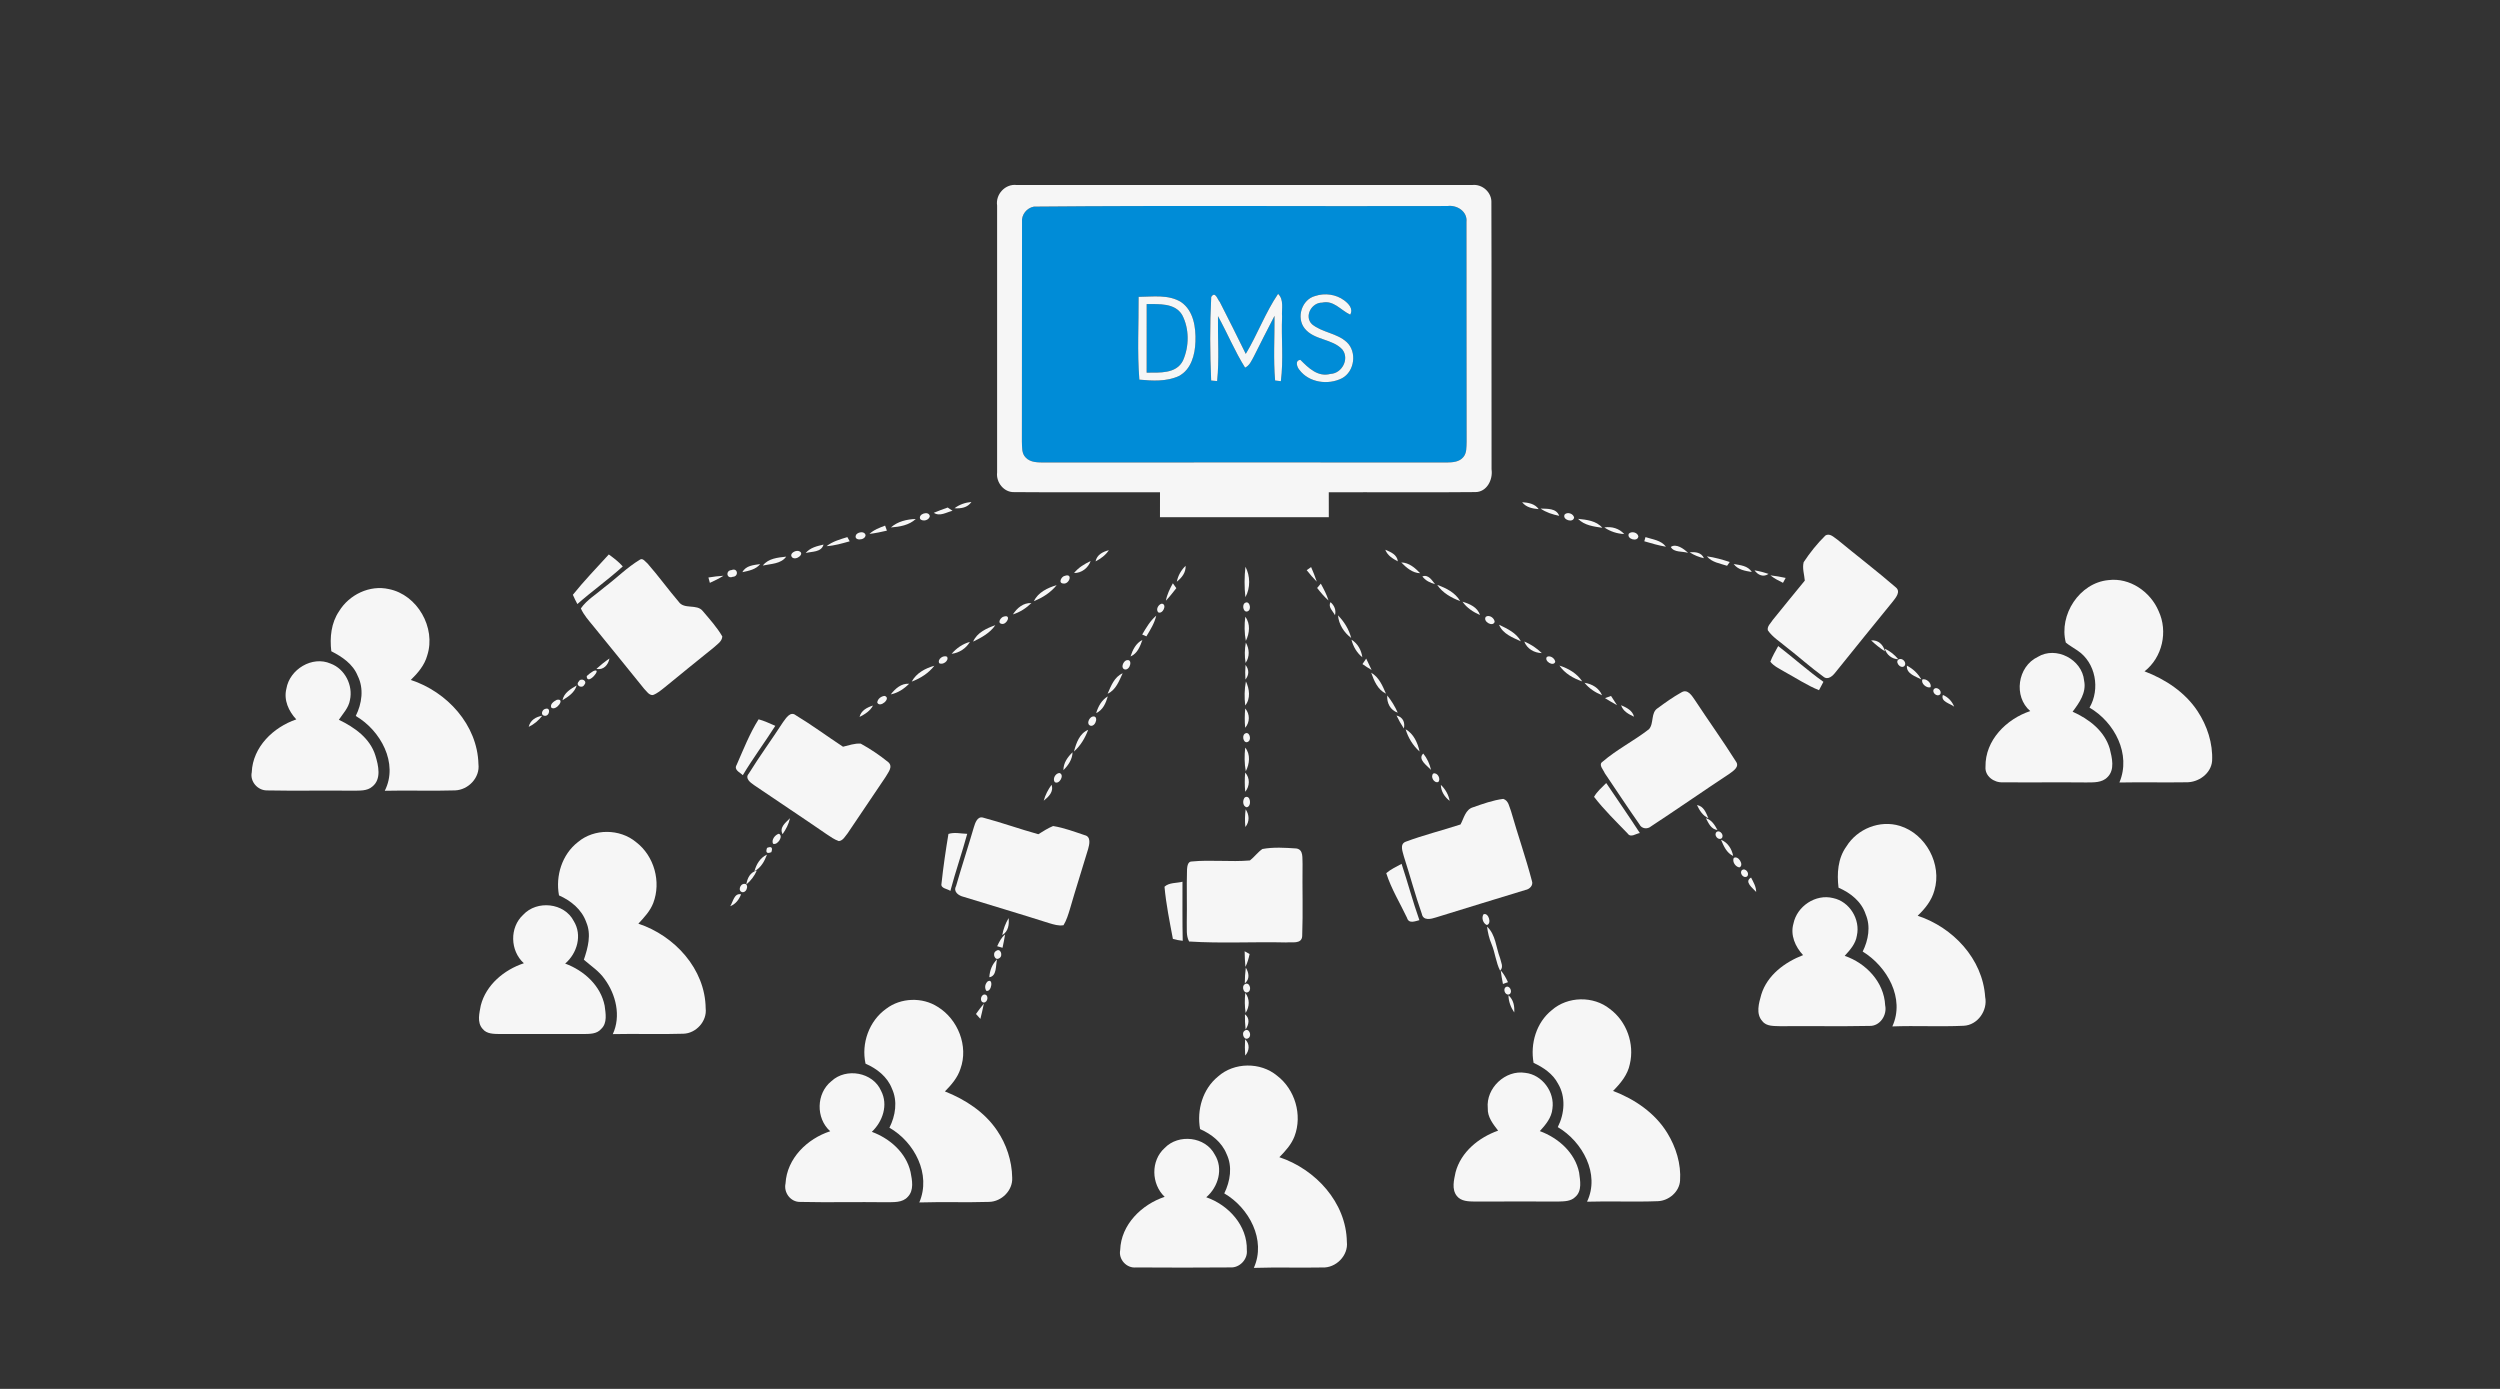 <?xml version="1.0" encoding="UTF-8" ?>
<!DOCTYPE svg PUBLIC "-//W3C//DTD SVG 1.1//EN" "http://www.w3.org/Graphics/SVG/1.1/DTD/svg11.dtd">
<svg width="900pt" height="500pt" viewBox="0 0 900 500" version="1.1" xmlns="http://www.w3.org/2000/svg">
<rect x="0" y="0" width="900" height="500" fill="#333333" stroke="none"/>
<g id="#008cd7ff">
<path fill="#008cd7" opacity="1.00" d=" M 372.22 74.38 C 421.82 73.92 471.46 74.33 521.07 74.17 C 524.50 73.70 528.34 76.12 527.93 79.90 C 528.00 106.27 527.90 132.64 527.98 159.02 C 527.90 160.94 528.10 163.16 526.68 164.69 C 525.26 166.30 522.98 166.46 520.99 166.49 C 472.66 166.48 424.33 166.44 376.01 166.50 C 373.68 166.47 370.98 166.56 369.25 164.71 C 367.74 163.23 367.98 160.95 367.88 159.02 C 367.96 132.67 367.85 106.32 367.93 79.98 C 367.65 77.32 369.62 74.84 372.22 74.38 M 473.48 106.55 C 468.63 107.81 466.59 114.35 469.67 118.23 C 473.06 122.50 479.58 121.89 483.22 125.79 C 485.90 129.15 483.14 134.45 478.95 134.61 C 474.43 135.84 471.01 132.43 468.14 129.55 C 466.08 129.73 466.94 132.19 467.78 133.14 C 471.21 137.76 478.12 138.70 483.10 136.18 C 487.66 133.79 488.60 126.64 484.81 123.16 C 481.28 119.89 475.99 119.75 472.31 116.72 C 469.41 113.88 472.16 108.90 475.96 108.95 C 480.11 107.96 482.72 111.73 486.08 113.27 C 487.26 111.15 485.51 109.34 483.92 108.14 C 480.97 105.94 476.95 105.40 473.48 106.55 M 409.90 106.87 C 409.96 116.79 409.37 126.78 410.17 136.67 C 414.90 137.11 420.00 137.42 424.42 135.35 C 428.85 133.03 430.23 127.61 430.36 122.98 C 430.54 117.91 429.72 111.87 425.21 108.76 C 420.64 105.92 415.00 106.84 409.90 106.87 M 436.04 106.92 C 435.53 116.90 435.59 126.99 436.02 136.99 C 436.55 137.04 437.63 137.14 438.17 137.19 C 438.97 129.43 438.35 121.60 438.47 113.81 C 441.85 119.92 444.51 126.43 448.23 132.35 C 449.86 131.59 450.54 129.85 451.36 128.38 C 453.80 123.46 456.31 118.58 458.83 113.70 C 458.88 121.45 458.38 129.25 459.04 136.98 C 459.56 137.04 460.59 137.17 461.11 137.23 C 462.10 129.56 461.22 121.76 461.55 114.04 C 461.31 111.28 462.34 107.95 460.11 105.79 C 455.52 112.58 452.69 120.38 448.48 127.41 C 445.44 121.14 442.27 114.93 439.13 108.71 C 438.32 107.87 437.47 104.60 436.04 106.92 Z" />
<path fill="#008cd7" opacity="1.00" d=" M 412.80 109.46 C 417.21 109.52 422.98 108.98 425.59 113.41 C 428.19 118.36 428.13 124.72 425.88 129.79 C 423.48 134.66 417.34 134.13 412.79 134.15 C 412.78 125.92 412.77 117.69 412.80 109.46 Z" />
</g>
<g id="#f6f6f6ff">
<path fill="#f6f6f6" opacity="1.00" d=" M 358.96 74.00 C 358.34 69.97 361.88 66.11 365.98 66.60 C 420.65 66.58 475.33 66.58 530.00 66.60 C 533.64 66.19 537.09 69.28 536.90 72.97 C 537.01 104.97 536.88 136.97 536.96 168.97 C 537.51 172.70 535.23 177.22 531.03 177.15 C 513.48 177.33 495.92 177.15 478.36 177.22 C 478.37 180.21 478.37 183.20 478.37 186.19 C 458.11 186.18 437.85 186.19 417.59 186.19 C 417.59 183.20 417.59 180.20 417.60 177.22 C 400.07 177.17 382.54 177.31 365.01 177.16 C 361.35 177.25 358.53 173.58 358.96 170.07 C 358.96 138.05 358.98 106.03 358.96 74.00 M 372.22 74.38 C 369.62 74.84 367.65 77.32 367.93 79.98 C 367.85 106.32 367.96 132.67 367.88 159.02 C 367.98 160.95 367.74 163.23 369.25 164.71 C 370.98 166.56 373.68 166.47 376.01 166.50 C 424.33 166.44 472.66 166.48 520.99 166.49 C 522.98 166.46 525.26 166.30 526.68 164.69 C 528.10 163.16 527.90 160.94 527.98 159.02 C 527.90 132.64 528.00 106.27 527.93 79.90 C 528.34 76.12 524.50 73.70 521.07 74.17 C 471.46 74.33 421.82 73.92 372.22 74.38 Z" />
<path fill="#f6f6f6" opacity="1.00" d=" M 473.48 106.55 C 476.95 105.40 480.97 105.94 483.92 108.14 C 485.51 109.34 487.26 111.15 486.08 113.27 C 482.72 111.73 480.11 107.96 475.96 108.95 C 472.16 108.90 469.41 113.88 472.31 116.72 C 475.99 119.75 481.28 119.89 484.81 123.16 C 488.60 126.64 487.66 133.79 483.10 136.18 C 478.12 138.70 471.21 137.76 467.78 133.14 C 466.94 132.19 466.08 129.73 468.14 129.55 C 471.01 132.43 474.43 135.84 478.95 134.61 C 483.14 134.45 485.90 129.15 483.22 125.79 C 479.58 121.89 473.06 122.50 469.67 118.23 C 466.59 114.35 468.63 107.81 473.48 106.55 Z" />
<path fill="#f6f6f6" opacity="1.00" d=" M 409.90 106.87 C 415.00 106.84 420.64 105.92 425.21 108.76 C 429.72 111.87 430.54 117.91 430.36 122.98 C 430.23 127.61 428.85 133.03 424.42 135.35 C 420.00 137.42 414.90 137.11 410.17 136.67 C 409.37 126.78 409.96 116.79 409.90 106.87 M 412.80 109.46 C 412.77 117.69 412.78 125.92 412.79 134.15 C 417.34 134.13 423.48 134.66 425.88 129.79 C 428.13 124.72 428.19 118.36 425.59 113.41 C 422.98 108.98 417.21 109.52 412.80 109.46 Z" />
<path fill="#f6f6f6" opacity="1.00" d=" M 436.04 106.92 C 437.47 104.60 438.32 107.87 439.13 108.71 C 442.27 114.93 445.44 121.14 448.48 127.41 C 452.69 120.38 455.52 112.58 460.11 105.79 C 462.34 107.95 461.31 111.28 461.55 114.04 C 461.22 121.76 462.10 129.56 461.11 137.23 C 460.59 137.17 459.56 137.04 459.04 136.98 C 458.38 129.25 458.88 121.45 458.83 113.70 C 456.31 118.58 453.80 123.46 451.36 128.38 C 450.54 129.85 449.86 131.59 448.23 132.35 C 444.51 126.43 441.85 119.92 438.47 113.81 C 438.35 121.60 438.97 129.43 438.17 137.19 C 437.63 137.14 436.55 137.04 436.02 136.99 C 435.59 126.99 435.53 116.90 436.04 106.92 Z" />
<path fill="#f6f6f6" opacity="1.00" d=" M 343.63 182.97 C 345.39 181.62 347.51 180.91 349.72 180.70 C 348.33 182.78 345.92 183.13 343.63 182.97 Z" />
<path fill="#f6f6f6" opacity="1.00" d=" M 547.97 180.79 C 550.18 180.95 552.54 181.32 553.93 183.29 C 551.70 183.10 549.41 182.67 547.97 180.79 Z" />
<path fill="#f6f6f6" opacity="1.00" d=" M 336.17 184.61 C 337.81 183.92 339.48 183.29 341.17 182.71 C 341.61 183.00 342.48 183.59 342.91 183.88 C 340.73 184.40 338.35 186.05 336.17 184.61 Z" />
<path fill="#f6f6f6" opacity="1.00" d=" M 554.60 183.09 C 556.99 183.19 560.29 182.90 561.31 185.70 C 558.93 185.22 556.60 184.47 554.60 183.09 Z" />
<path fill="#f6f6f6" opacity="1.00" d=" M 331.31 186.91 C 330.31 185.01 334.48 183.70 334.73 185.86 C 334.45 187.28 332.35 187.85 331.31 186.91 Z" />
<path fill="#f6f6f6" opacity="1.00" d=" M 563.28 185.21 C 564.30 184.18 566.36 184.90 566.68 186.27 C 566.45 188.42 562.26 187.14 563.28 185.21 Z" />
<path fill="#f6f6f6" opacity="1.00" d=" M 320.72 189.88 C 323.18 187.70 326.48 186.94 329.69 186.83 C 327.26 189.09 323.90 189.65 320.72 189.88 Z" />
<path fill="#f6f6f6" opacity="1.00" d=" M 568.09 186.78 C 571.18 187.10 574.68 187.46 576.84 190.01 C 573.75 189.55 570.38 189.15 568.09 186.78 Z" />
<path fill="#f6f6f6" opacity="1.00" d=" M 313.01 192.21 C 314.59 190.71 316.64 189.98 318.64 189.22 C 318.80 189.68 319.12 190.58 319.28 191.03 C 317.21 191.52 315.12 191.95 313.01 192.21 Z" />
<path fill="#f6f6f6" opacity="1.00" d=" M 577.56 189.88 C 580.22 189.46 582.89 190.22 584.73 192.26 C 582.15 192.14 579.68 191.33 577.56 189.88 Z" />
<path fill="#f6f6f6" opacity="1.00" d=" M 308.24 192.45 C 308.98 191.47 311.34 191.12 311.60 192.68 C 311.47 194.70 306.97 194.79 308.24 192.45 Z" />
<path fill="#f6f6f6" opacity="1.00" d=" M 586.39 192.11 C 587.38 191.13 589.51 191.65 589.81 193.08 C 589.62 195.27 585.44 194.03 586.39 192.11 Z" />
<path fill="#f6f6f6" opacity="1.00" d=" M 297.56 196.62 C 299.74 194.90 302.44 194.16 305.05 193.36 C 305.26 193.74 305.68 194.49 305.89 194.87 C 303.15 195.63 300.41 196.45 297.56 196.62 Z" />
<path fill="#f6f6f6" opacity="1.00" d=" M 592.37 193.36 C 594.95 194.21 598.00 194.46 599.74 196.82 C 597.09 196.37 594.52 195.61 591.95 194.86 C 592.05 194.49 592.26 193.74 592.37 193.36 Z" />
<path fill="#f6f6f6" opacity="1.00" d=" M 649.32 202.38 C 651.58 198.96 654.18 195.70 657.11 192.82 C 658.75 191.74 660.27 193.52 661.56 194.35 C 668.50 200.08 675.68 205.56 682.49 211.45 C 684.36 212.97 682.51 215.13 681.45 216.50 C 674.56 224.95 667.70 233.43 660.86 241.93 C 659.84 243.27 658.09 245.02 656.39 243.58 C 651.76 240.23 647.52 236.38 643.01 232.89 C 640.75 230.97 638.12 229.38 636.42 226.91 C 636.10 225.42 637.49 224.35 638.18 223.20 C 642.02 218.46 645.85 213.72 649.73 209.02 C 649.55 206.82 648.76 204.55 649.32 202.38 Z" />
<path fill="#f6f6f6" opacity="1.00" d=" M 290.05 199.09 C 291.65 197.14 294.14 196.60 296.47 196.05 C 295.68 198.89 292.28 198.48 290.05 199.09 Z" />
<path fill="#f6f6f6" opacity="1.00" d=" M 601.49 196.91 C 603.38 195.53 606.22 197.58 607.71 199.04 C 605.75 198.39 602.59 198.97 601.49 196.91 Z" />
<path fill="#f6f6f6" opacity="1.00" d=" M 287.43 198.35 C 290.15 199.07 286.61 202.03 285.16 200.64 C 284.01 199.32 286.26 198.08 287.43 198.35 Z" />
<path fill="#f6f6f6" opacity="1.00" d=" M 394.40 202.10 C 394.90 199.69 397.01 198.63 399.19 198.07 C 398.02 199.86 396.28 201.13 394.40 202.10 Z" />
<path fill="#f6f6f6" opacity="1.00" d=" M 498.70 197.90 C 500.64 198.73 502.96 199.64 503.22 202.09 C 501.35 201.13 499.48 199.96 498.70 197.90 Z" />
<path fill="#f6f6f6" opacity="1.00" d=" M 608.28 198.83 C 610.27 198.65 612.52 198.84 613.42 200.96 C 611.58 200.56 609.84 199.85 608.28 198.83 Z" />
<path fill="#f6f6f6" opacity="1.00" d=" M 206.23 214.12 C 210.29 209.07 214.81 204.39 219.17 199.60 C 220.95 200.90 222.73 202.25 224.20 203.91 C 218.96 208.67 213.16 212.78 207.85 217.46 C 207.26 216.36 206.72 215.25 206.23 214.12 Z" />
<path fill="#f6f6f6" opacity="1.00" d=" M 274.61 203.60 C 276.57 201.01 280.05 200.72 283.03 200.39 C 281.19 203.03 277.48 202.96 274.61 203.60 Z" />
<path fill="#f6f6f6" opacity="1.00" d=" M 614.48 200.28 C 617.28 200.66 620.01 201.45 622.71 202.32 C 622.47 202.66 621.99 203.34 621.75 203.68 C 619.21 202.84 616.28 202.46 614.48 200.28 Z" />
<path fill="#f6f6f6" opacity="1.00" d=" M 230.40 201.46 C 231.43 200.77 232.38 202.30 233.11 202.86 C 237.02 207.31 240.48 212.13 244.33 216.63 C 246.30 219.53 250.88 217.27 253.02 220.00 C 255.48 222.92 258.10 225.80 260.03 229.12 C 259.93 230.96 258.19 231.93 257.01 233.06 C 251.13 237.83 245.21 242.55 239.38 247.37 C 238.02 248.44 236.69 249.62 235.05 250.22 C 233.58 250.31 232.82 248.85 231.91 247.99 C 225.80 240.48 219.76 232.91 213.62 225.43 C 211.97 223.40 210.17 221.44 209.11 219.03 C 211.30 215.89 214.70 213.94 217.53 211.47 C 221.87 208.20 225.74 204.27 230.40 201.46 Z" />
<path fill="#f6f6f6" opacity="1.00" d=" M 386.66 206.29 C 388.22 204.33 390.41 203.03 392.64 201.96 C 391.74 204.48 389.37 206.33 386.66 206.29 Z" />
<path fill="#f6f6f6" opacity="1.00" d=" M 504.45 202.48 C 507.25 202.54 509.43 204.45 511.27 206.36 C 508.47 206.29 506.30 204.36 504.45 202.48 Z" />
<path fill="#f6f6f6" opacity="1.00" d=" M 267.26 205.98 C 268.52 203.57 271.29 203.43 273.67 203.07 C 272.10 205.03 269.57 205.49 267.26 205.98 Z" />
<path fill="#f6f6f6" opacity="1.00" d=" M 624.13 203.04 C 626.47 203.46 629.26 203.63 630.64 205.92 C 628.26 205.52 625.65 205.14 624.13 203.04 Z" />
<path fill="#f6f6f6" opacity="1.00" d=" M 423.65 209.41 C 424.09 207.21 425.21 205.25 426.82 203.69 C 426.94 206.12 425.45 207.99 423.65 209.41 Z" />
<path fill="#f6f6f6" opacity="1.00" d=" M 470.41 205.26 C 470.80 204.98 471.60 204.43 472.00 204.15 C 472.74 205.87 473.46 207.61 474.04 209.40 C 472.74 208.10 471.55 206.69 470.41 205.26 Z" />
<path fill="#f6f6f6" opacity="1.00" d=" M 263.36 205.23 C 265.60 204.26 266.07 207.58 263.78 207.65 C 261.56 208.55 261.11 205.35 263.36 205.23 Z" />
<path fill="#f6f6f6" opacity="1.00" d=" M 448.36 204.04 C 450.12 207.28 450.18 211.76 448.34 214.98 C 447.94 211.35 447.96 207.67 448.36 204.04 Z" />
<path fill="#f6f6f6" opacity="1.00" d=" M 631.62 205.33 C 633.34 205.60 635.02 206.04 636.68 206.60 C 634.83 207.93 632.83 207.00 631.62 205.33 Z" />
<path fill="#f6f6f6" opacity="1.00" d=" M 255.03 207.90 C 256.83 207.61 258.63 207.38 260.45 207.27 C 258.90 208.27 257.22 209.06 255.55 209.83 C 255.42 209.35 255.16 208.38 255.03 207.90 Z" />
<path fill="#f6f6f6" opacity="1.00" d=" M 383.36 207.30 C 386.37 206.25 384.94 210.50 382.73 210.06 C 380.84 209.90 382.14 207.45 383.36 207.30 Z" />
<path fill="#f6f6f6" opacity="1.00" d=" M 512.05 207.51 C 514.20 206.70 515.50 208.89 516.61 210.30 C 514.83 209.83 513.16 209.00 512.05 207.51 Z" />
<path fill="#f6f6f6" opacity="1.00" d=" M 637.34 207.13 C 639.18 207.32 641.02 207.66 642.84 208.05 C 642.60 208.49 642.12 209.38 641.88 209.82 C 640.29 209.04 638.71 208.24 637.34 207.13 Z" />
<path fill="#f6f6f6" opacity="1.00" d=" M 743.69 231.32 C 741.12 221.35 748.61 209.81 759.04 208.84 C 766.73 207.87 774.15 213.01 777.09 219.96 C 780.54 227.30 778.48 236.67 772.03 241.68 C 779.55 244.54 786.60 249.19 791.10 255.98 C 794.58 261.24 796.67 267.59 796.36 273.93 C 795.99 278.50 791.44 281.72 787.05 281.62 C 779.03 281.75 771.00 281.54 762.98 281.70 C 767.30 271.54 761.25 259.99 752.23 254.75 C 756.12 248.04 754.49 238.57 747.90 234.19 C 746.51 233.21 744.99 232.41 743.69 231.32 Z" />
<path fill="#f6f6f6" opacity="1.00" d=" M 422.23 209.98 C 422.64 210.56 423.06 211.14 423.48 211.73 C 422.27 213.27 421.07 214.83 419.72 216.25 C 420.13 214.00 421.15 211.96 422.23 209.98 Z" />
<path fill="#f6f6f6" opacity="1.00" d=" M 474.17 211.67 C 474.60 211.15 475.05 210.63 475.49 210.11 C 476.56 212.06 477.60 214.04 478.27 216.18 C 476.72 214.84 475.42 213.26 474.17 211.67 Z" />
<path fill="#f6f6f6" opacity="1.00" d=" M 372.18 216.42 C 373.76 213.23 377.15 211.60 380.40 210.65 C 378.26 213.30 375.33 215.18 372.18 216.42 Z" />
<path fill="#f6f6f6" opacity="1.00" d=" M 517.39 210.56 C 520.60 211.68 523.90 213.35 525.67 216.41 C 522.48 215.20 519.33 213.45 517.39 210.56 Z" />
<path fill="#f6f6f6" opacity="1.00" d=" M 122.08 220.03 C 125.71 214.08 133.08 210.50 139.99 212.07 C 150.27 214.11 157.01 225.99 153.82 235.91 C 152.87 239.44 150.45 242.28 147.89 244.78 C 160.92 249.04 171.88 260.94 172.24 275.08 C 172.84 279.94 168.61 284.36 163.84 284.54 C 155.40 284.81 146.96 284.47 138.52 284.68 C 143.54 274.76 136.97 262.92 128.07 257.75 C 130.30 253.29 131.07 247.88 128.76 243.28 C 127.07 239.05 123.17 236.43 119.27 234.45 C 118.69 229.49 119.20 224.25 122.08 220.03 Z" />
<path fill="#f6f6f6" opacity="1.00" d=" M 364.65 221.18 C 366.14 218.89 368.41 216.93 371.31 217.11 C 369.41 218.94 367.18 220.40 364.65 221.18 Z" />
<path fill="#f6f6f6" opacity="1.00" d=" M 418.26 217.31 C 420.29 217.57 418.57 221.27 416.95 220.44 C 416.00 219.38 417.02 217.57 418.26 217.31 Z" />
<path fill="#f6f6f6" opacity="1.00" d=" M 448.08 217.13 C 449.68 215.94 450.61 218.95 449.48 219.88 C 447.86 221.11 446.91 218.05 448.08 217.13 Z" />
<path fill="#f6f6f6" opacity="1.00" d=" M 480.59 221.47 C 479.89 220.01 477.97 218.54 479.00 216.78 C 480.37 217.99 481.08 219.64 480.59 221.47 Z" />
<path fill="#f6f6f6" opacity="1.00" d=" M 526.50 216.61 C 529.06 217.39 531.94 218.60 532.78 221.40 C 530.34 220.32 528.04 218.84 526.50 216.61 Z" />
<path fill="#f6f6f6" opacity="1.00" d=" M 361.40 221.96 C 364.22 221.10 362.48 225.04 360.58 224.59 C 358.87 224.25 360.34 222.13 361.40 221.96 Z" />
<path fill="#f6f6f6" opacity="1.00" d=" M 411.19 228.43 C 412.62 225.99 414.07 223.50 416.24 221.63 C 415.63 224.36 414.12 226.73 412.70 229.09 C 412.32 228.93 411.56 228.60 411.19 228.43 Z" />
<path fill="#f6f6f6" opacity="1.00" d=" M 481.68 221.53 C 483.90 223.80 485.63 226.57 486.43 229.67 C 483.83 227.70 481.97 224.82 481.68 221.53 Z" />
<path fill="#f6f6f6" opacity="1.00" d=" M 534.91 222.02 C 536.16 221.20 537.98 222.48 538.08 223.87 C 537.39 225.90 533.67 223.67 534.91 222.02 Z" />
<path fill="#f6f6f6" opacity="1.00" d=" M 448.30 222.04 C 450.24 224.55 449.84 228.03 448.50 230.72 C 447.96 227.86 447.95 224.93 448.30 222.04 Z" />
<path fill="#f6f6f6" opacity="1.00" d=" M 350.32 230.99 C 351.73 227.73 355.18 226.19 358.32 225.06 C 356.40 227.89 353.32 229.54 350.32 230.99 Z" />
<path fill="#f6f6f6" opacity="1.00" d=" M 539.66 224.90 C 542.63 226.34 545.90 227.85 547.53 230.89 C 544.56 229.51 540.96 228.20 539.66 224.90 Z" />
<path fill="#f6f6f6" opacity="1.00" d=" M 673.61 230.55 C 676.12 230.31 678.02 232.08 678.57 234.48 C 676.79 233.33 675.14 232.00 673.61 230.55 Z" />
<path fill="#f6f6f6" opacity="1.00" d=" M 342.58 235.38 C 344.33 233.35 346.57 231.78 349.17 231.08 C 347.73 233.47 345.35 235.02 342.58 235.38 Z" />
<path fill="#f6f6f6" opacity="1.00" d=" M 406.99 236.33 C 407.76 233.95 408.92 231.56 411.26 230.37 C 410.44 232.71 409.46 235.28 406.99 236.33 Z" />
<path fill="#f6f6f6" opacity="1.00" d=" M 486.53 230.28 C 488.78 231.68 490.09 234.02 490.44 236.62 C 488.45 235.00 487.14 232.75 486.53 230.28 Z" />
<path fill="#f6f6f6" opacity="1.00" d=" M 548.73 230.94 C 551.09 231.91 553.22 233.35 555.06 235.12 C 552.30 235.04 549.74 233.59 548.73 230.94 Z" />
<path fill="#f6f6f6" opacity="1.00" d=" M 448.50 231.32 C 449.80 233.62 449.97 236.44 448.41 238.66 C 448.02 236.22 448.05 233.75 448.50 231.32 Z" />
<path fill="#f6f6f6" opacity="1.00" d=" M 640.15 232.58 C 645.64 236.80 650.79 241.44 656.43 245.46 C 655.92 246.48 655.40 247.48 654.84 248.47 C 650.44 246.70 646.49 244.03 642.34 241.78 C 640.59 240.72 638.63 239.86 637.32 238.22 C 638.07 236.25 639.14 234.42 640.15 232.58 Z" />
<path fill="#f6f6f6" opacity="1.00" d=" M 678.49 233.51 C 680.41 234.38 682.06 235.73 683.41 237.35 C 681.02 237.23 679.23 235.76 678.49 233.51 Z" />
<path fill="#f6f6f6" opacity="1.00" d=" M 733.55 236.51 C 740.16 232.44 749.57 237.40 750.28 245.03 C 751.18 249.32 748.56 252.99 746.14 256.21 C 752.01 258.83 757.64 263.10 759.52 269.55 C 760.32 272.79 761.42 277.08 758.72 279.74 C 756.73 281.86 753.63 281.65 750.99 281.68 C 740.99 281.58 731.00 281.72 721.00 281.63 C 717.86 281.82 714.48 279.41 714.78 276.02 C 714.62 266.49 722.30 258.85 730.88 255.99 C 724.77 250.71 726.32 239.97 733.55 236.51 Z" />
<path fill="#f6f6f6" opacity="1.00" d=" M 338.12 238.74 C 337.36 237.29 339.71 235.66 340.96 236.46 C 341.72 237.89 339.35 239.53 338.12 238.74 Z" />
<path fill="#f6f6f6" opacity="1.00" d=" M 556.89 236.47 C 558.09 235.85 559.73 236.97 559.89 238.25 C 559.26 240.14 555.75 237.97 556.89 236.47 Z" />
<path fill="#f6f6f6" opacity="1.00" d=" M 214.71 240.79 C 216.19 239.45 217.74 238.17 219.41 237.06 C 218.98 239.33 217.25 241.35 214.71 240.79 Z" />
<path fill="#f6f6f6" opacity="1.00" d=" M 490.49 239.07 C 490.83 238.58 491.50 237.58 491.83 237.09 C 492.48 238.45 493.14 239.81 493.78 241.19 C 492.64 240.54 491.55 239.82 490.49 239.07 Z" />
<path fill="#f6f6f6" opacity="1.00" d=" M 683.93 237.23 C 685.17 237.04 686.48 238.67 685.60 239.76 C 684.09 241.11 681.70 237.78 683.93 237.23 Z" />
<path fill="#f6f6f6" opacity="1.00" d=" M 103.10 247.93 C 104.25 240.96 112.42 235.98 119.03 238.90 C 124.19 240.81 127.15 246.73 125.98 252.03 C 125.52 254.80 123.49 256.87 121.99 259.12 C 127.62 261.83 133.26 265.77 135.16 272.06 C 136.24 275.59 137.39 280.49 134.05 283.16 C 132.14 284.85 129.41 284.58 127.04 284.65 C 116.73 284.52 106.40 284.76 96.09 284.55 C 92.76 284.57 89.93 281.34 90.63 278.02 C 91.01 268.88 98.41 261.79 106.67 258.98 C 103.91 256.05 102.07 252.00 103.10 247.93 Z" />
<path fill="#f6f6f6" opacity="1.00" d=" M 405.37 237.75 C 407.94 236.83 406.98 241.32 404.95 241.01 C 403.35 240.55 404.29 238.27 405.37 237.75 Z" />
<path fill="#f6f6f6" opacity="1.00" d=" M 328.22 245.38 C 329.87 242.31 333.12 240.57 336.37 239.67 C 334.29 242.35 331.36 244.20 328.22 245.38 Z" />
<path fill="#f6f6f6" opacity="1.00" d=" M 448.39 239.38 C 449.72 241.06 449.71 242.98 448.35 244.64 C 448.23 242.88 448.25 241.13 448.39 239.38 Z" />
<path fill="#f6f6f6" opacity="1.00" d=" M 561.39 239.61 C 564.62 240.62 567.71 242.43 569.61 245.31 C 566.40 244.23 563.33 242.45 561.39 239.61 Z" />
<path fill="#f6f6f6" opacity="1.00" d=" M 686.49 239.63 C 688.66 240.75 690.48 242.46 691.68 244.60 C 689.67 243.53 686.18 242.54 686.49 239.63 Z" />
<path fill="#f6f6f6" opacity="1.00" d=" M 213.56 241.61 C 217.37 239.92 211.24 247.35 211.22 243.38 C 211.94 242.71 212.72 242.12 213.56 241.61 Z" />
<path fill="#f6f6f6" opacity="1.00" d=" M 398.74 249.74 C 399.97 246.95 401.14 243.69 404.16 242.38 C 402.87 245.13 401.73 248.40 398.74 249.74 Z" />
<path fill="#f6f6f6" opacity="1.00" d=" M 493.63 242.18 C 496.45 243.80 497.72 246.89 498.95 249.72 C 495.97 248.30 494.66 245.09 493.63 242.18 Z" />
<path fill="#f6f6f6" opacity="1.00" d=" M 692.06 244.61 C 693.43 244.11 695.55 246.00 694.97 247.41 C 693.59 247.85 691.44 246.04 692.06 244.61 Z" />
<path fill="#f6f6f6" opacity="1.00" d=" M 208.35 245.35 C 209.12 243.81 211.64 245.10 210.35 246.53 C 209.56 248.07 207.01 246.78 208.35 245.35 Z" />
<path fill="#f6f6f6" opacity="1.00" d=" M 320.68 249.98 C 322.31 247.89 324.45 245.96 327.29 246.15 C 325.46 247.98 323.26 249.46 320.68 249.98 Z" />
<path fill="#f6f6f6" opacity="1.00" d=" M 448.53 245.30 C 449.80 248.00 450.30 251.50 448.28 253.97 C 447.94 251.08 447.98 248.15 448.53 245.30 Z" />
<path fill="#f6f6f6" opacity="1.00" d=" M 570.43 245.81 C 573.14 246.21 575.65 247.68 576.74 250.30 C 574.31 249.31 572.08 247.85 570.43 245.81 Z" />
<path fill="#f6f6f6" opacity="1.00" d=" M 202.50 252.07 C 203.03 249.39 205.45 248.03 207.61 246.76 C 206.86 249.31 204.64 250.78 202.50 252.07 Z" />
<path fill="#f6f6f6" opacity="1.00" d=" M 696.19 248.10 C 697.23 246.96 699.29 248.69 698.46 249.95 C 697.40 251.08 695.35 249.35 696.19 248.10 Z" />
<path fill="#f6f6f6" opacity="1.00" d=" M 605.30 249.26 C 607.55 247.87 609.08 250.46 610.17 252.03 C 615.04 259.45 620.24 266.67 624.97 274.19 C 626.32 276.09 623.92 277.58 622.60 278.55 C 613.15 284.79 603.85 291.27 594.39 297.48 C 593.08 298.62 590.99 298.39 590.21 296.77 C 585.94 290.70 581.88 284.48 577.71 278.34 C 577.25 277.12 575.31 275.29 576.92 274.22 C 582.07 269.79 588.24 266.70 593.61 262.53 C 595.52 260.44 594.17 256.54 596.82 254.91 C 599.55 252.90 602.33 250.91 605.30 249.26 Z" />
<path fill="#f6f6f6" opacity="1.00" d=" M 318.50 250.53 C 321.00 251.36 316.72 255.06 315.81 252.91 C 315.91 251.61 317.25 250.59 318.50 250.53 Z" />
<path fill="#f6f6f6" opacity="1.00" d=" M 577.79 251.32 C 578.34 251.12 579.43 250.73 579.97 250.54 C 580.70 251.64 581.43 252.75 582.13 253.87 C 580.66 253.06 579.21 252.20 577.79 251.32 Z" />
<path fill="#f6f6f6" opacity="1.00" d=" M 699.44 250.18 C 701.33 250.97 702.75 252.49 703.50 254.41 C 702.10 253.24 698.52 252.61 699.44 250.18 Z" />
<path fill="#f6f6f6" opacity="1.00" d=" M 394.62 256.72 C 395.34 254.31 396.59 252.01 398.81 250.69 C 398.11 253.11 397.07 255.60 394.62 256.72 Z" />
<path fill="#f6f6f6" opacity="1.00" d=" M 503.18 256.56 C 500.51 255.69 499.20 253.04 499.41 250.37 C 500.93 252.25 502.20 254.34 503.18 256.56 Z" />
<path fill="#f6f6f6" opacity="1.00" d=" M 200.47 251.93 C 203.72 251.31 200.19 256.15 198.46 254.74 C 197.89 253.46 199.50 252.41 200.47 251.93 Z" />
<path fill="#f6f6f6" opacity="1.00" d=" M 309.44 258.10 C 310.01 255.74 312.16 254.67 314.28 253.99 C 313.26 255.97 311.35 257.12 309.44 258.10 Z" />
<path fill="#f6f6f6" opacity="1.00" d=" M 583.59 253.87 C 585.54 254.74 587.69 255.72 588.25 258.02 C 586.32 257.11 584.28 256.06 583.59 253.87 Z" />
<path fill="#f6f6f6" opacity="1.00" d=" M 196.23 255.22 C 198.50 254.40 197.86 258.06 195.97 257.67 C 194.51 257.49 195.13 255.46 196.23 255.22 Z" />
<path fill="#f6f6f6" opacity="1.00" d=" M 448.28 255.05 C 450.01 257.04 450.01 260.02 448.26 262.00 C 448.05 259.68 448.07 257.36 448.28 255.05 Z" />
<path fill="#f6f6f6" opacity="1.00" d=" M 281.89 259.98 C 282.94 258.59 284.50 255.90 286.50 257.50 C 292.32 261.01 297.79 265.09 303.48 268.82 C 305.58 268.35 307.68 267.53 309.86 267.71 C 313.37 269.63 316.72 271.90 319.83 274.42 C 321.61 276.10 319.66 278.14 318.79 279.75 C 314.21 286.51 309.66 293.27 305.11 300.04 C 304.23 301.07 303.48 302.66 301.97 302.79 C 300.36 302.25 298.98 301.23 297.58 300.31 C 288.90 294.33 280.11 288.53 271.40 282.60 C 270.12 281.71 268.08 280.19 269.54 278.53 C 273.45 272.21 277.85 266.21 281.89 259.98 Z" />
<path fill="#f6f6f6" opacity="1.00" d=" M 190.33 261.67 C 190.92 259.23 192.89 258.07 195.20 257.67 C 193.90 259.36 192.27 260.76 190.33 261.67 Z" />
<path fill="#f6f6f6" opacity="1.00" d=" M 393.15 258.02 C 395.65 257.20 394.62 261.59 392.66 261.28 C 390.98 260.82 391.99 258.48 393.15 258.02 Z" />
<path fill="#f6f6f6" opacity="1.00" d=" M 502.75 257.58 C 505.05 258.14 505.90 260.09 505.39 262.26 C 504.40 260.76 503.51 259.20 502.75 257.58 Z" />
<path fill="#f6f6f6" opacity="1.00" d=" M 273.10 258.95 C 275.18 259.51 277.13 260.46 279.11 261.30 C 275.30 267.29 271.05 272.98 267.41 279.07 C 266.34 278.00 264.09 277.19 265.20 275.34 C 267.64 269.81 269.86 264.07 273.10 258.95 Z" />
<path fill="#f6f6f6" opacity="1.00" d=" M 386.63 270.54 C 387.43 267.53 388.61 264.04 391.74 262.74 C 390.63 265.67 389.01 268.45 386.63 270.54 Z" />
<path fill="#f6f6f6" opacity="1.00" d=" M 506.02 262.53 C 508.93 264.17 510.35 267.42 511.06 270.55 C 508.65 268.41 506.94 265.60 506.02 262.53 Z" />
<path fill="#f6f6f6" opacity="1.00" d=" M 448.06 264.19 C 449.64 262.97 450.64 265.95 449.50 266.89 C 447.91 268.17 446.89 265.13 448.06 264.19 Z" />
<path fill="#f6f6f6" opacity="1.00" d=" M 448.28 269.14 C 450.27 271.56 449.84 275.04 448.48 277.65 C 447.97 274.84 447.96 271.97 448.28 269.14 Z" />
<path fill="#f6f6f6" opacity="1.00" d=" M 382.83 277.25 C 382.82 274.65 384.34 272.55 386.12 270.82 C 386.04 273.38 384.59 275.51 382.83 277.25 Z" />
<path fill="#f6f6f6" opacity="1.00" d=" M 515.18 277.17 C 513.83 275.68 510.18 273.31 512.38 271.28 C 513.76 273.00 514.69 275.02 515.18 277.17 Z" />
<path fill="#f6f6f6" opacity="1.00" d=" M 381.39 278.28 C 383.41 278.86 381.34 282.64 379.70 281.55 C 378.86 280.33 379.96 278.38 381.39 278.28 Z" />
<path fill="#f6f6f6" opacity="1.00" d=" M 515.99 278.47 C 517.48 277.95 518.84 280.45 517.77 281.52 C 516.25 282.07 514.83 279.53 515.99 278.47 Z" />
<path fill="#f6f6f6" opacity="1.00" d=" M 448.26 278.13 C 450.06 280.08 449.95 283.04 448.28 285.04 C 448.07 282.74 448.06 280.43 448.26 278.13 Z" />
<path fill="#f6f6f6" opacity="1.00" d=" M 378.55 282.53 C 379.43 285.01 377.50 286.85 375.74 288.25 C 376.30 286.17 377.31 284.27 378.55 282.53 Z" />
<path fill="#f6f6f6" opacity="1.00" d=" M 518.70 282.54 C 520.33 284.10 521.47 286.08 521.88 288.32 C 520.06 286.88 518.75 284.93 518.70 282.54 Z" />
<path fill="#f6f6f6" opacity="1.00" d=" M 573.86 286.87 C 574.94 284.91 576.70 283.48 578.24 281.89 C 582.28 287.89 586.41 293.83 590.35 299.90 C 588.90 300.08 587.09 301.70 585.97 300.08 C 581.83 295.78 577.50 291.59 573.86 286.87 Z" />
<path fill="#f6f6f6" opacity="1.00" d=" M 448.15 287.05 C 450.20 285.92 450.74 290.33 448.81 290.62 C 447.31 290.28 447.24 288.01 448.15 287.05 Z" />
<path fill="#f6f6f6" opacity="1.00" d=" M 530.36 290.60 C 533.88 289.36 537.45 288.08 541.17 287.60 C 543.11 288.20 543.32 290.44 543.98 292.05 C 546.38 300.46 549.29 308.73 551.50 317.18 C 552.07 318.73 550.62 320.14 549.18 320.38 C 538.44 323.69 527.68 326.92 516.96 330.27 C 515.19 330.85 512.36 331.58 511.86 329.00 C 509.47 322.21 507.63 315.24 505.42 308.40 C 505.01 306.69 503.75 303.92 506.02 303.03 C 512.49 300.61 519.21 298.96 525.78 296.81 C 527.01 294.59 527.55 291.36 530.36 290.60 Z" />
<path fill="#f6f6f6" opacity="1.00" d=" M 610.91 289.82 C 613.35 290.22 614.16 292.58 615.03 294.56 C 612.98 293.65 611.82 291.74 610.91 289.82 Z" />
<path fill="#f6f6f6" opacity="1.00" d=" M 448.44 291.35 C 449.76 293.33 449.92 295.82 448.33 297.72 C 448.11 295.60 448.16 293.46 448.44 291.35 Z" />
<path fill="#f6f6f6" opacity="1.00" d=" M 350.58 297.83 C 351.04 296.33 351.84 293.72 353.93 294.35 C 360.61 296.12 367.13 298.48 373.80 300.32 C 375.53 299.26 377.23 298.14 379.12 297.37 C 383.03 298.00 386.78 299.42 390.52 300.67 C 392.85 301.19 392.19 304.04 391.71 305.70 C 389.57 312.90 387.24 320.05 385.17 327.27 C 384.56 329.26 383.96 331.29 382.86 333.08 C 381.08 333.39 379.34 332.81 377.66 332.32 C 367.44 329.06 357.16 326.03 346.92 322.87 C 345.15 322.45 343.07 321.08 344.18 318.99 C 346.21 311.91 348.52 304.91 350.58 297.83 Z" />
<path fill="#f6f6f6" opacity="1.00" d=" M 281.72 300.31 C 280.47 297.81 282.87 296.12 284.40 294.56 C 283.94 296.66 282.95 298.57 281.72 300.31 Z" />
<path fill="#f6f6f6" opacity="1.00" d=" M 614.12 294.56 C 616.21 295.15 617.31 297.01 618.29 298.80 C 615.97 298.55 615.09 296.35 614.12 294.56 Z" />
<path fill="#f6f6f6" opacity="1.00" d=" M 664.70 304.73 C 668.62 298.37 676.75 295.09 683.96 297.32 C 693.34 300.20 699.20 311.19 696.37 320.59 C 695.40 324.19 693.01 327.15 690.36 329.67 C 703.06 333.86 713.77 345.18 714.66 358.90 C 715.65 363.76 711.94 369.09 706.87 369.28 C 698.34 369.67 689.78 369.19 681.24 369.51 C 685.88 359.40 679.35 347.93 670.57 342.56 C 672.61 338.42 673.51 333.52 671.64 329.15 C 670.14 324.56 666.16 321.41 661.87 319.57 C 661.26 314.48 661.60 309.02 664.70 304.73 Z" />
<path fill="#f6f6f6" opacity="1.00" d=" M 617.98 299.50 C 619.24 298.63 620.87 300.78 619.76 301.81 C 618.46 302.67 616.83 300.54 617.98 299.50 Z" />
<path fill="#f6f6f6" opacity="1.00" d=" M 208.05 303.15 C 213.88 298.22 223.17 298.29 229.01 303.18 C 235.52 308.16 238.09 317.45 235.17 325.10 C 234.05 327.99 231.89 330.29 229.81 332.52 C 242.83 336.83 253.89 348.82 254.04 362.99 C 254.60 367.60 250.61 372.01 246.03 372.14 C 237.56 372.42 229.08 372.09 220.61 372.28 C 223.63 365.77 221.73 357.98 217.62 352.40 C 215.65 349.60 212.74 347.72 210.19 345.50 C 211.65 341.19 212.95 336.41 211.05 332.00 C 209.46 327.43 205.54 324.25 201.24 322.34 C 199.93 315.32 202.32 307.60 208.05 303.15 Z" />
<path fill="#f6f6f6" opacity="1.00" d=" M 280.37 300.15 C 282.22 300.88 279.89 304.46 278.29 303.74 C 277.63 302.34 279.01 300.54 280.37 300.15 Z" />
<path fill="#f6f6f6" opacity="1.00" d=" M 341.44 300.21 C 343.63 299.52 345.95 300.12 348.20 300.18 C 346.32 307.07 343.96 313.83 342.13 320.74 C 341.13 319.92 338.52 319.90 338.94 318.09 C 339.57 312.11 340.46 306.14 341.44 300.21 Z" />
<path fill="#f6f6f6" opacity="1.00" d=" M 619.57 302.32 C 622.02 303.31 623.45 305.62 623.94 308.14 C 621.57 307.06 620.52 304.55 619.57 302.32 Z" />
<path fill="#f6f6f6" opacity="1.00" d=" M 276.13 305.24 C 277.74 304.58 278.26 305.10 277.69 306.78 C 276.07 307.44 275.55 306.92 276.13 305.24 Z" />
<path fill="#f6f6f6" opacity="1.00" d=" M 454.46 305.64 C 458.45 304.90 462.64 305.18 466.68 305.45 C 469.39 305.85 468.76 309.03 468.92 311.01 C 468.80 319.67 469.11 328.34 468.79 336.99 C 468.64 340.00 465.02 339.06 462.99 339.28 C 451.36 339.00 439.68 339.68 428.08 338.94 C 426.93 336.83 427.33 334.33 427.24 332.03 C 427.37 325.67 427.13 319.31 427.33 312.96 C 427.41 311.93 427.59 310.15 428.97 310.14 C 435.94 309.46 442.99 310.36 449.98 309.76 C 451.58 308.51 452.77 306.80 454.46 305.64 Z" />
<path fill="#f6f6f6" opacity="1.00" d=" M 271.59 313.64 C 272.29 311.13 273.66 308.77 276.12 307.65 C 275.22 310.04 273.95 312.40 271.59 313.64 Z" />
<path fill="#f6f6f6" opacity="1.00" d=" M 624.14 308.88 C 625.74 307.76 628.06 311.52 626.16 312.27 C 624.74 312.04 623.55 310.24 624.14 308.88 Z" />
<path fill="#f6f6f6" opacity="1.00" d=" M 499.05 314.33 C 500.69 312.92 502.69 312.02 504.57 310.98 C 506.80 317.71 508.61 324.57 510.98 331.26 C 509.41 331.64 507.17 332.66 506.53 330.43 C 504.00 325.09 500.84 319.97 499.05 314.33 Z" />
<path fill="#f6f6f6" opacity="1.00" d=" M 627.12 313.23 C 628.38 312.32 630.02 314.44 628.96 315.51 C 627.69 316.41 626.03 314.29 627.12 313.23 Z" />
<path fill="#f6f6f6" opacity="1.00" d=" M 268.68 318.41 C 269.02 316.14 270.04 314.02 272.45 313.40 C 271.61 315.35 270.30 317.04 268.68 318.41 Z" />
<path fill="#f6f6f6" opacity="1.00" d=" M 632.22 321.10 C 631.07 319.76 627.72 317.42 630.39 315.92 C 631.21 317.55 632.22 319.20 632.22 321.10 Z" />
<path fill="#f6f6f6" opacity="1.00" d=" M 419.22 319.22 C 420.91 317.65 423.56 317.99 425.69 317.42 C 425.71 324.51 425.62 331.60 425.78 338.69 C 424.57 338.56 423.39 338.33 422.24 338.01 C 421.07 331.78 419.79 325.53 419.22 319.22 Z" />
<path fill="#f6f6f6" opacity="1.00" d=" M 267.44 318.28 C 269.84 317.47 269.13 321.55 267.13 321.17 C 265.72 320.76 266.33 318.67 267.44 318.28 Z" />
<path fill="#f6f6f6" opacity="1.00" d=" M 262.88 326.24 C 263.90 324.68 264.32 321.39 266.78 321.96 C 266.06 323.84 264.82 325.50 262.88 326.24 Z" />
<path fill="#f6f6f6" opacity="1.00" d=" M 645.64 332.50 C 646.90 326.24 653.65 321.72 659.92 323.31 C 665.85 324.53 669.79 331.00 668.47 336.85 C 668.03 339.77 666.00 342.01 664.09 344.11 C 671.76 346.72 678.26 353.54 678.66 361.91 C 679.42 365.43 676.80 369.49 672.98 369.33 C 662.30 369.55 651.60 369.32 640.92 369.43 C 638.69 369.32 635.95 369.59 634.44 367.61 C 632.03 364.98 633.21 361.11 634.05 358.08 C 636.19 351.06 642.52 346.39 649.11 343.84 C 646.29 340.84 644.45 336.63 645.64 332.50 Z" />
<path fill="#f6f6f6" opacity="1.00" d=" M 188.35 329.32 C 193.29 323.98 203.17 324.97 206.54 331.57 C 209.68 336.61 207.79 343.20 203.46 346.89 C 210.21 349.38 216.25 354.79 217.68 362.08 C 218.03 364.83 218.72 368.31 216.41 370.43 C 214.84 372.31 212.23 372.20 210.02 372.25 C 200.00 372.22 189.98 372.23 179.96 372.25 C 177.78 372.20 175.20 372.28 173.72 370.37 C 171.65 368.05 172.58 364.69 173.08 361.97 C 174.97 354.52 181.50 349.12 188.59 346.77 C 183.62 342.30 183.39 333.87 188.35 329.32 Z" />
<path fill="#f6f6f6" opacity="1.00" d=" M 534.06 329.14 C 535.86 328.39 537.15 332.59 535.25 333.00 C 533.88 332.43 533.25 330.37 534.06 329.14 Z" />
<path fill="#f6f6f6" opacity="1.00" d=" M 360.81 336.62 C 361.20 334.46 361.98 332.39 363.10 330.51 C 363.35 332.80 363.01 335.34 360.81 336.62 Z" />
<path fill="#f6f6f6" opacity="1.00" d=" M 535.34 333.58 C 538.49 336.50 538.55 341.11 540.02 344.90 C 540.31 346.35 541.43 348.18 540.03 349.43 C 538.51 346.43 538.26 343.01 536.98 339.93 C 536.11 337.91 535.61 335.76 535.34 333.58 Z" />
<path fill="#f6f6f6" opacity="1.00" d=" M 358.98 340.64 C 359.71 339.08 360.47 337.51 361.83 336.40 C 361.58 338.01 361.25 339.60 360.91 341.20 C 360.43 341.06 359.46 340.78 358.98 340.64 Z" />
<path fill="#f6f6f6" opacity="1.00" d=" M 358.56 342.36 C 360.18 341.08 361.19 344.05 359.82 344.89 C 358.18 346.14 357.08 343.19 358.56 342.36 Z" />
<path fill="#f6f6f6" opacity="1.00" d=" M 448.07 342.46 C 448.52 342.71 449.41 343.21 449.86 343.46 C 449.52 345.05 449.09 346.62 448.35 348.08 C 448.17 346.20 448.10 344.34 448.07 342.46 Z" />
<path fill="#f6f6f6" opacity="1.00" d=" M 356.15 351.80 C 356.30 349.38 357.18 347.06 358.95 345.38 C 358.38 347.42 358.96 351.44 356.15 351.80 Z" />
<path fill="#f6f6f6" opacity="1.00" d=" M 448.49 348.36 C 449.62 350.19 450.02 352.46 448.13 354.01 C 448.13 352.11 448.25 350.23 448.49 348.36 Z" />
<path fill="#f6f6f6" opacity="1.00" d=" M 540.25 349.34 C 541.38 350.58 542.16 352.07 542.87 353.58 C 542.42 353.74 541.51 354.07 541.06 354.23 C 540.74 352.61 540.45 350.98 540.25 349.34 Z" />
<path fill="#f6f6f6" opacity="1.00" d=" M 355.44 353.40 C 357.79 351.74 357.01 357.40 355.03 356.67 C 354.43 355.53 354.56 354.44 355.44 353.40 Z" />
<path fill="#f6f6f6" opacity="1.00" d=" M 448.06 354.37 C 449.64 353.23 450.74 356.07 449.51 357.02 C 447.93 358.20 446.78 355.29 448.06 354.37 Z" />
<path fill="#f6f6f6" opacity="1.00" d=" M 542.01 355.40 C 543.37 354.48 544.63 356.90 543.54 357.83 C 542.15 358.76 540.87 356.34 542.01 355.40 Z" />
<path fill="#f6f6f6" opacity="1.00" d=" M 354.38 358.02 C 356.04 358.06 355.68 360.81 354.22 360.91 C 352.57 360.83 352.96 358.16 354.38 358.02 Z" />
<path fill="#f6f6f6" opacity="1.00" d=" M 448.31 357.45 C 449.98 359.59 449.87 362.44 448.42 364.66 C 448.07 362.27 448.05 359.85 448.31 357.45 Z" />
<path fill="#f6f6f6" opacity="1.00" d=" M 543.05 358.32 C 544.87 359.88 545.27 362.20 545.13 364.49 C 543.89 362.65 543.08 360.56 543.05 358.32 Z" />
<path fill="#f6f6f6" opacity="1.00" d=" M 319.02 363.16 C 324.27 359.15 332.03 358.88 337.58 362.47 C 344.86 366.91 348.71 376.61 345.77 384.74 C 344.75 387.96 342.50 390.55 340.17 392.91 C 347.50 395.81 354.43 400.31 358.91 406.93 C 362.32 411.91 364.29 417.90 364.39 423.95 C 364.66 428.54 360.58 432.59 356.06 432.68 C 347.69 432.94 339.32 432.62 330.95 432.88 C 335.29 422.76 329.24 411.15 320.19 405.98 C 322.38 401.65 323.20 396.42 321.09 391.89 C 319.45 387.62 315.67 384.69 311.59 382.92 C 310.00 375.61 312.88 367.52 319.02 363.16 Z" />
<path fill="#f6f6f6" opacity="1.00" d=" M 558.65 363.65 C 564.37 358.62 573.63 358.46 579.55 363.22 C 585.61 367.69 588.49 375.81 586.73 383.12 C 585.96 386.95 583.38 390.04 580.70 392.73 C 588.48 395.69 595.76 400.63 600.19 407.82 C 603.35 412.95 605.24 419.00 604.82 425.06 C 604.55 429.05 600.80 432.25 596.89 432.42 C 588.38 432.76 579.85 432.35 571.33 432.61 C 576.11 422.65 569.66 410.97 560.80 405.76 C 563.26 400.92 563.75 394.84 560.86 390.07 C 559.01 386.54 555.60 384.27 552.09 382.63 C 550.85 375.71 553.07 368.11 558.65 363.65 Z" />
<path fill="#f6f6f6" opacity="1.00" d=" M 351.35 365.03 C 352.26 363.76 353.19 362.50 354.19 361.30 C 353.82 363.14 353.39 364.98 352.94 366.80 C 352.54 366.36 351.75 365.48 351.35 365.03 Z" />
<path fill="#f6f6f6" opacity="1.00" d=" M 448.18 365.13 C 450.10 366.64 449.57 368.86 448.42 370.63 C 448.22 368.80 448.14 366.97 448.18 365.13 Z" />
<path fill="#f6f6f6" opacity="1.00" d=" M 448.01 371.10 C 449.52 369.83 450.78 372.63 449.55 373.62 C 448.02 374.91 446.74 372.07 448.01 371.10 Z" />
<path fill="#f6f6f6" opacity="1.00" d=" M 448.24 374.15 C 450.01 375.77 449.83 378.30 448.27 379.99 C 448.14 378.04 448.12 376.09 448.24 374.15 Z" />
<path fill="#f6f6f6" opacity="1.00" d=" M 438.50 387.54 C 444.28 382.38 453.75 382.29 459.70 387.21 C 466.21 392.15 468.92 401.37 466.04 409.03 C 464.92 411.99 462.76 414.37 460.57 416.59 C 473.59 420.94 484.63 432.86 484.87 447.05 C 485.47 451.99 480.92 456.56 476.02 456.29 C 467.81 456.45 459.59 456.17 451.38 456.44 C 455.90 446.42 449.67 434.79 440.74 429.62 C 442.89 425.24 443.75 419.96 441.56 415.43 C 439.86 411.19 436.11 408.27 432.03 406.47 C 430.79 399.59 432.97 392.03 438.50 387.54 Z" />
<path fill="#f6f6f6" opacity="1.00" d=" M 299.34 389.19 C 304.62 384.28 314.27 385.99 317.19 392.70 C 319.83 397.75 317.78 403.74 313.86 407.46 C 320.35 409.85 326.21 414.96 327.80 421.92 C 328.36 424.82 329.12 428.47 326.82 430.84 C 324.87 433.07 321.64 432.73 318.98 432.80 C 308.66 432.66 298.32 432.92 288.00 432.69 C 284.59 432.73 282.06 429.31 282.79 426.04 C 283.29 417.01 290.62 409.92 298.87 407.25 C 293.63 402.55 293.82 393.57 299.34 389.19 Z" />
<path fill="#f6f6f6" opacity="1.00" d=" M 535.60 398.95 C 534.88 391.73 541.94 385.05 549.12 386.23 C 555.20 386.89 559.78 393.15 558.87 399.15 C 558.58 402.36 556.43 404.92 554.34 407.20 C 561.00 409.65 566.99 414.92 568.48 422.10 C 568.85 424.99 569.63 428.72 567.10 430.90 C 565.54 432.49 563.16 432.49 561.09 432.55 C 551.06 432.53 541.02 432.52 530.99 432.56 C 528.73 432.52 526.03 432.52 524.48 430.58 C 522.51 428.13 523.44 424.76 524.01 421.99 C 525.96 414.65 532.40 409.48 539.32 407.03 C 537.51 404.67 535.45 402.12 535.60 398.95 Z" />
<path fill="#f6f6f6" opacity="1.00" d=" M 419.28 413.28 C 424.26 408.08 433.96 409.16 437.32 415.66 C 440.48 420.70 438.59 427.31 434.25 431.01 C 442.28 433.80 449.10 441.23 448.86 450.08 C 449.22 453.36 446.26 456.46 442.97 456.27 C 431.65 456.38 420.32 456.34 409.00 456.28 C 405.55 456.65 402.59 453.36 403.27 449.99 C 403.57 440.85 411.00 433.62 419.28 430.86 C 414.42 426.25 414.22 417.82 419.28 413.28 Z" />
</g>
</svg>
